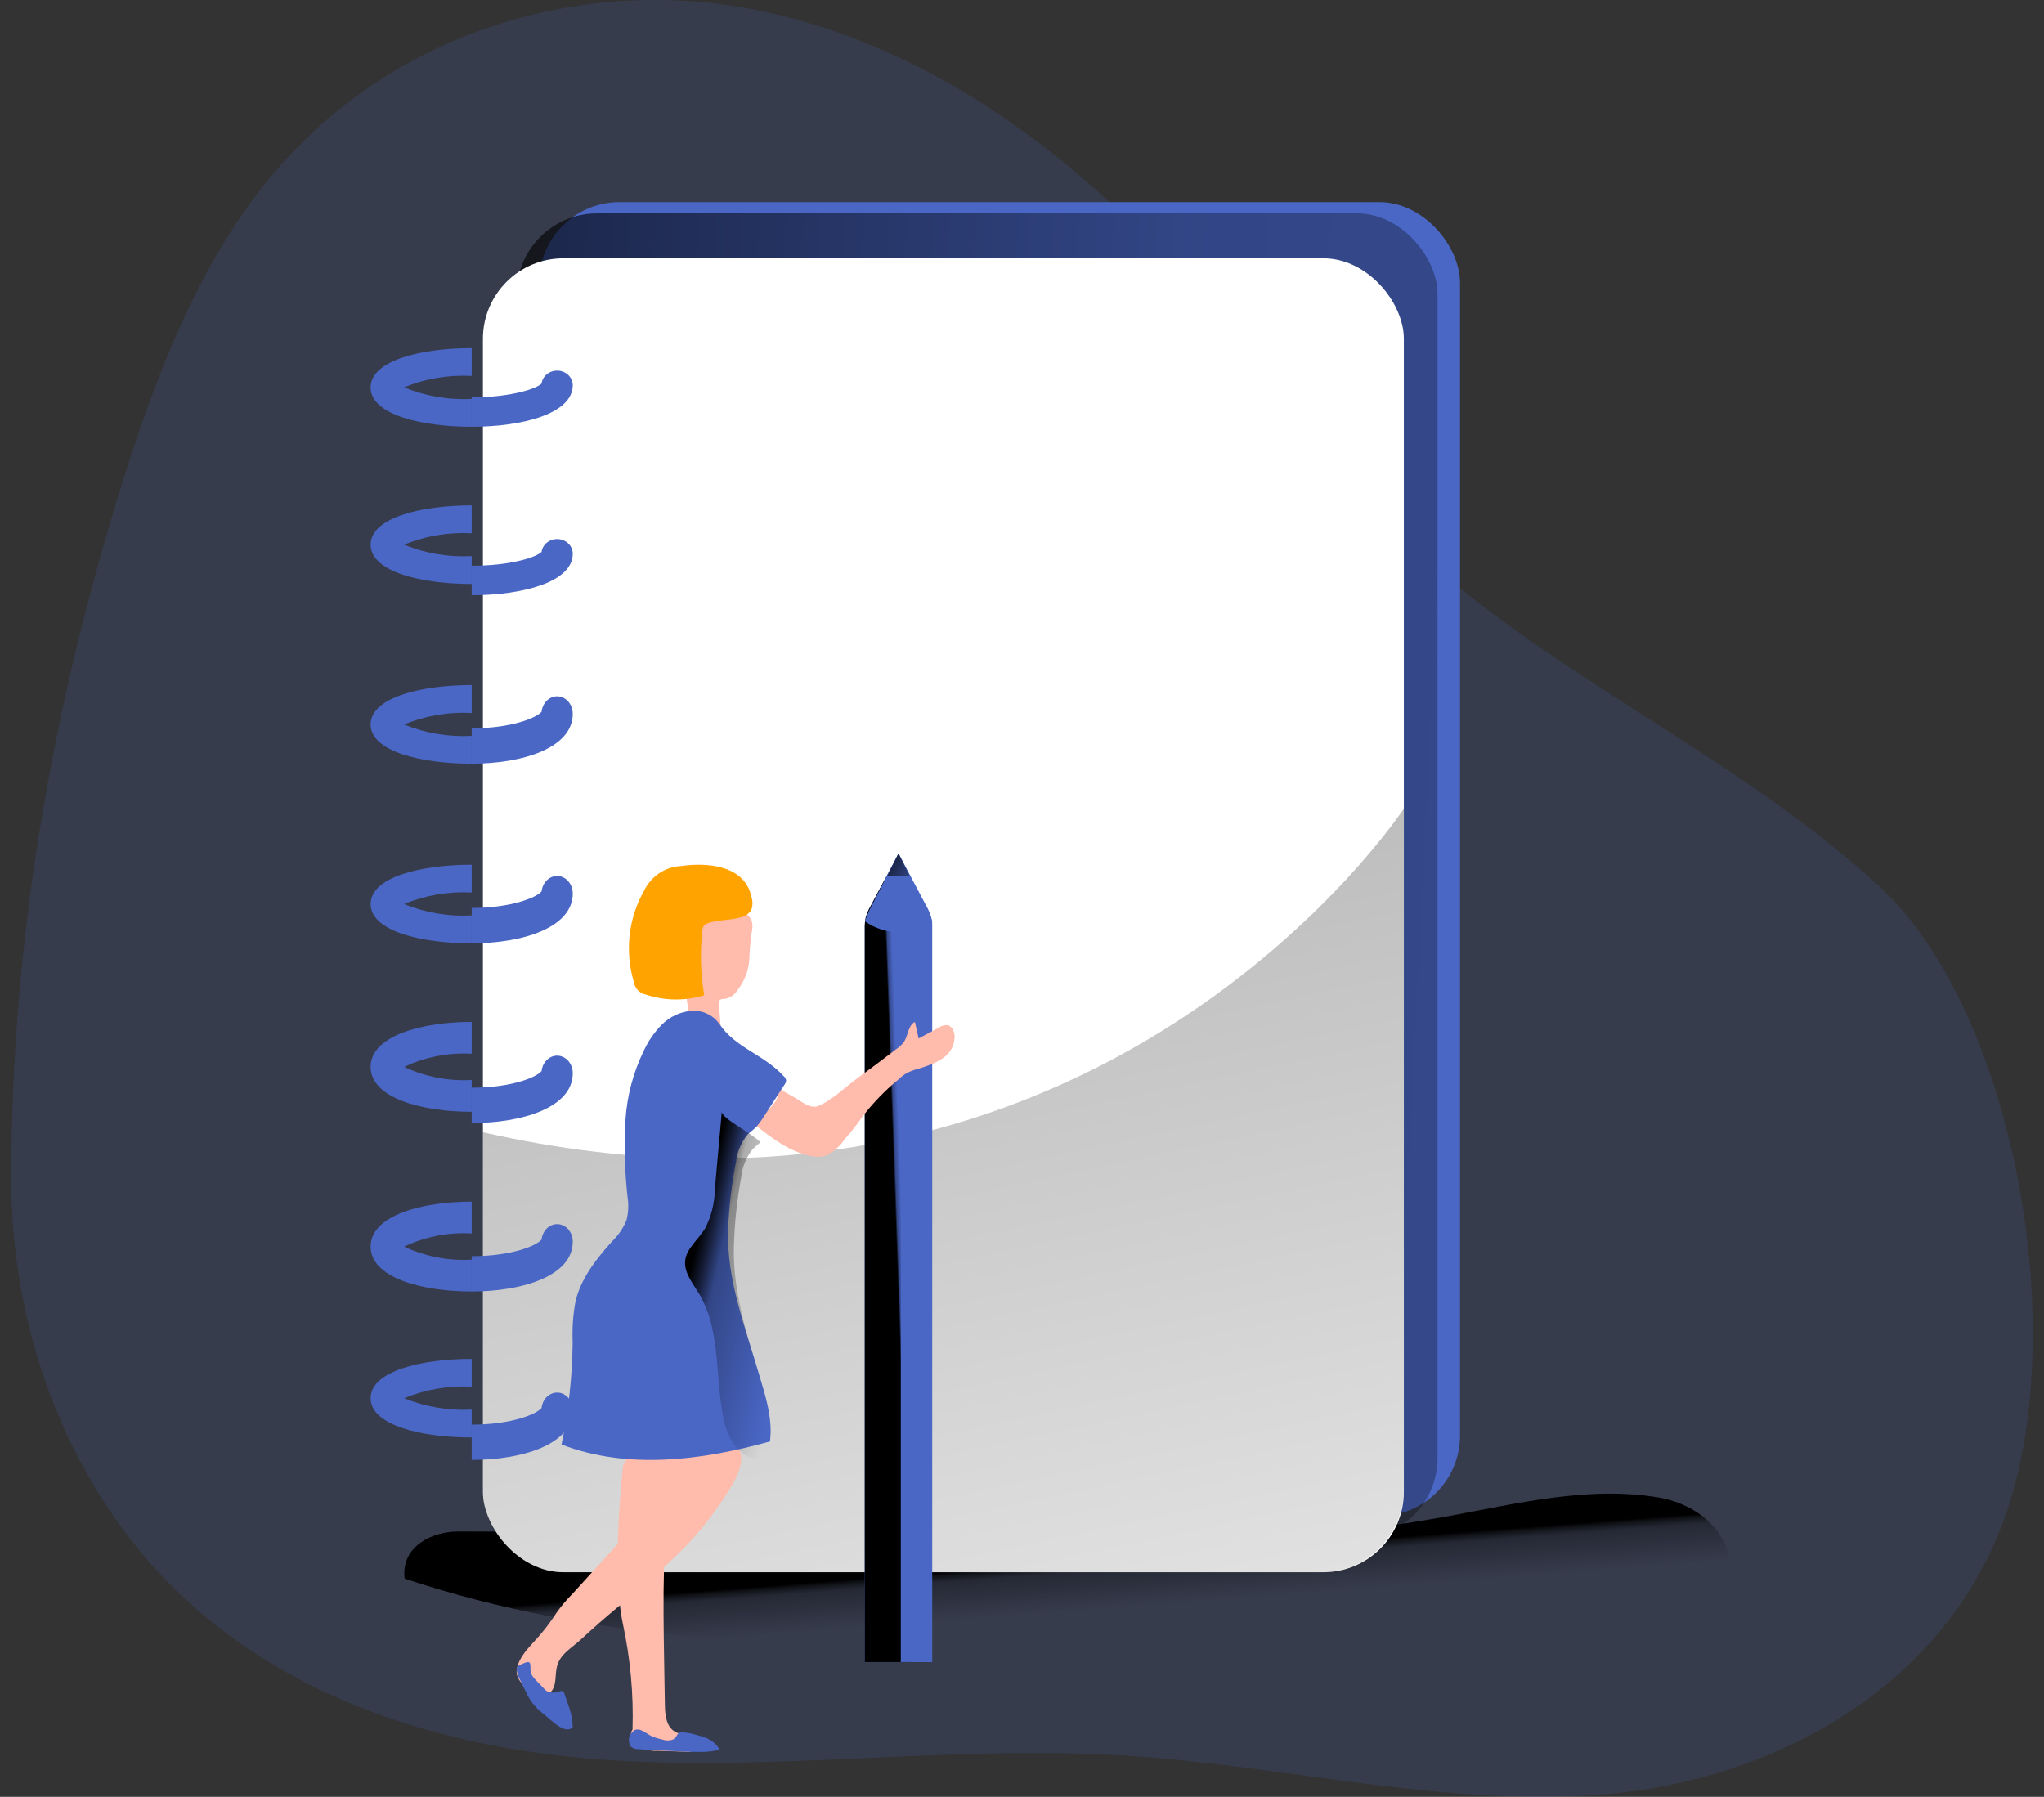 <svg height="160" viewBox="0 0 182 160" width="182" xmlns="http://www.w3.org/2000/svg" xmlns:xlink="http://www.w3.org/1999/xlink"><rect x="0" y="0" width="182" height="160" fill="#333333" stroke="none"/><linearGradient id="a"><stop offset=".01"/><stop offset=".08" stop-opacity=".69"/><stop offset=".21" stop-opacity=".32"/><stop offset="1" stop-opacity="0"/></linearGradient><linearGradient id="b" x1="46.611%" x2="58.961%" xlink:href="#a" y1="44.258%" y2="64.937%"/><linearGradient id="c"><stop offset=".01"/><stop offset=".13" stop-opacity=".69"/><stop offset=".25" stop-opacity=".32"/><stop offset="1" stop-opacity="0"/></linearGradient><linearGradient id="d" x1="-112.496%" x2="619.103%" xlink:href="#c" y1="38.31%" y2="90.945%"/><linearGradient id="e" x1="16.498%" x2="85.531%" xlink:href="#a" y1="-84.273%" y2="185.522%"/><linearGradient id="f" x1="47.955%" x2="56.232%" xlink:href="#c" y1="50.934%" y2="47.423%"/><linearGradient id="g" x1="-106.745%" x2="778.886%" xlink:href="#c" y1="-23.529%" y2="471.517%"/><linearGradient id="h" x1="22.512%" x2="92.237%" xlink:href="#c" y1="25.63%" y2="85.777%"/><g fill="none" transform="translate(.123)"><path d="m78.663 4.547c-3.938-1.754-8.023-3.028-12.19-3.803-15.537-2.833-32.542 2.418-43.142 15.796-5.857 7.402-9.515 16.759-12.477 26.186-6.357 20.211-9.996 41.124-9.978 62.565.07 12.509 4.359 24.495 11.959 33.42 10.703 12.443 26.532 17.125 41.703 18.045s30.39-1.371 45.561-.429c14.354.893 28.647 4.682 42.977 3.416 14.33-1.265 29.519-9.04 35.187-24.281 6.144-16.534 1.061-45.469-11.154-56.632-13.781-12.59-30.994-19.269-44.202-32.724-5.803-5.898-10.563-13.019-15.951-19.416-8.003-9.483-17.639-17.441-28.294-22.144z" fill="#4a67c6" opacity=".18"/><path d="m128.648 135.04c-29.139 5.257-58.665 1.219-88.045 1.336-2.125 0-5.038 1.241-4.699 4.192 17.089 5.675 34.804 6.123 52.358 6.534l31.948.734c7.31.169 14.619.345 21.903-.242 2.72-.213 5.503-.558 7.947-2.239 6.882-4.735 3.472-10.954-2.459-12.004-6.302-1.079-12.719.565-18.953 1.689z" fill="url(#b)"/><rect fill="#4a67c6" height="117" rx="7.17" width="82" x="47.877" y="18"/><rect fill="url(#d)" height="118" rx="7.17" width="82" x="45.877" y="19"/><rect fill="#fff" height="117" rx="7.17" width="82" x="42.877" y="23"/><path d="m124.877 72v60.559c-.006 4.111-3.264 7.441-7.281 7.441h-67.448c-4.016 0-7.271-3.332-7.271-7.441v-31.737c54.913 12.475 82-28.821 82-28.821z" fill="url(#e)"/><path d="m82.877 82.421v65.579h-6v-65.579c.003-.251.033-.502.092-.746.066-.244.158-.48.276-.704l.099-.183 2.537-4.787 2.636 4.97c.116.224.206.46.269.704.062.244.093.495.092.746z" fill="#4a67c6"/><path d="m82.877 82.421v65.579h-6v-65.579c.003-.251.033-.502.092-.746.066-.244.158-.48.276-.704l.099-.183 2.537-4.787 2.636 4.97c.116.224.206.46.269.704.062.244.093.495.092.746z" fill="url(#f)"/><g fill="#4a67c6"><path d="m80.086 96.594v-14.594h2.79v66h-2.79v-49.096c0-.644 0-1.288 0-1.933-.069-.33.052-.671.312-.875.293-.275.663-.447 1.056-.49.269.005.536-.045.786-.147.227-.165.38-.417.427-.7.069-.246.106-.5.108-.756.016-.081-.007-.164-.061-.224-.044-.033-.095-.052-.149-.056-.352-.05-.711-.006-1.043.126-.236.126-.486.223-.745.287-.356.044-.705-.124-.901-.434"/><path d="m82.877 82.027c-1.8 1.297-4.2 1.297-6 0l.386-.942 2.617-5.085 2.719 5.28c.12.238.212.489.277.748z"/><path d="m41.877 33.473c-2.069-.11-4.136.239-6.014 1.018 1.877.781 3.945 1.135 6.014 1.027v2.482c-4.484 0-9-1.084-9-3.5s4.516-3.5 9-3.5z"/><path d="m50.877 34.29c0 2.561-4.516 3.71-9 3.71v-2.621c3.572 0 5.782-.786 6.222-1.23.091-.685.731-1.186 1.464-1.147.733.04 1.308.607 1.314 1.298z"/><path d="m41.877 47.482c-2.069-.11-4.136.239-6.014 1.018 1.878.778 3.946 1.128 6.014 1.018v2.482c-4.484 0-9-1.084-9-3.5s4.516-3.5 9-3.5z"/><path d="m50.877 49.297c0 2.556-4.516 3.703-9 3.703v-2.626c3.572 0 5.782-.785 6.222-1.228.091-.684.731-1.184 1.464-1.144s1.308.606 1.314 1.295z"/><path d="m41.877 63.485c-2.07-.109-4.137.243-6.014 1.024 1.878.776 3.946 1.125 6.014 1.015v2.476c-4.484 0-9-1.081-9-3.491s4.516-3.509 9-3.509z"/><path d="m50.877 63.557c0 3.067-4.516 4.443-9 4.443v-3.151c3.572 0 5.782-.942 6.222-1.473.091-.82.731-1.421 1.464-1.373s1.308.728 1.314 1.554z"/><path d="m41.877 79.473c-2.07-.109-4.137.244-6.014 1.027 1.878.778 3.946 1.128 6.014 1.018v2.482c-4.484 0-9-1.084-9-3.5s4.516-3.5 9-3.5z"/><path d="m50.877 79.557c0 3.067-4.516 4.443-9 4.443v-3.151c3.572 0 5.782-.942 6.222-1.473.091-.82.731-1.421 1.464-1.373s1.308.728 1.314 1.554z"/><path d="m41.877 93.833c-2.07-.124-4.137.279-6.014 1.172 1.88.883 3.946 1.281 6.014 1.161v2.833c-4.484 0-9-1.237-9-3.995s4.516-4.005 9-4.005z"/><path d="m50.877 95.565c0 3.061-4.516 4.435-9 4.435v-3.145c3.572 0 5.782-.94 6.222-1.482.091-.821.735-1.421 1.47-1.37.735.051 1.308.735 1.309 1.562z"/><path d="m41.877 109.833c-2.07-.124-4.137.279-6.014 1.172 1.88.883 3.946 1.281 6.014 1.161v2.833c-4.484 0-9-1.237-9-3.995 0-2.757 4.516-4.005 9-4.005z"/><path d="m50.877 110.565c0 3.061-4.516 4.435-9 4.435v-3.145c3.572 0 5.782-.94 6.222-1.482.091-.821.735-1.421 1.47-1.37.735.051 1.308.735 1.309 1.562z"/><path d="m41.877 123.479c-2.07-.109-4.137.244-6.014 1.026 1.88.772 3.946 1.121 6.014 1.016v2.479c-4.484 0-9-1.083-9-3.495s4.516-3.505 9-3.505z"/><path d="m50.877 125.565c0 3.061-4.516 4.435-9 4.435v-3.145c3.572 0 5.782-.94 6.222-1.482.091-.821.735-1.421 1.47-1.37.735.051 1.308.735 1.309 1.562z"/></g><path d="m64.563 133.042c-1.006 1.58-2.157 3.067-3.438 4.442-1.976 2.016-4.079 3.909-6.297 5.668-1.093.921-2.172 1.849-3.228 2.834-.869.808-1.976 1.36-2.172 2.607-.13.708 0 1.629-.572 2.125-.441.331-1.042.373-1.527.106-.467-.273-.858-.655-1.136-1.112-.123-.165-.216-.35-.275-.546-.054-.214-.054-.438 0-.652.232-1.034 1.05-1.814 1.759-2.607.638-.709 1.216-1.467 1.73-2.267.429-.615.914-1.191 1.448-1.722l4.184-4.612c1.498-1.651 3.04-3.372 3.721-5.477.182-.841.492-1.651.919-2.402 1.071-1.53 3.569-1.757 5.212-1.034 1.998.914.478 3.394-.326 4.648z" fill="#ffbbab"/><path d="m55.356 130.499s-1.078 9.208 0 14.185c.657 3.066.939 6.197.841 9.328-.352.479 0 1.19.503 1.514.54.276 1.146.405 1.754.373l2.472.084c.29.053.59-.022.819-.204.323-.345 0-.922-.431-1.126-.431-.204-.942-.218-1.344-.458-.776-.458-.877-1.492-.891-2.38l-.065-3.858c-.093-5.547-.18-11.123.719-16.6.05-.249.05-.505 0-.753-.19-.439-.545-.789-.992-.979-.451-.295-.956-.501-1.488-.605-.546-.093-1.096.139-1.402.591" fill="#ffbbab"/><path d="m69.173 96.91 1.389.781c.669.376 1.439 1.068 2.159.796 1.202-.479 2.432-1.702 3.49-2.468s2.288-1.695 3.425-2.564c.299-.194.561-.444.77-.737.338-.575.345-1.422.935-1.717l.331 1.474 1.82-.987c.214-.142.465-.214.72-.206.489.088.72.7.655 1.208-.144 1.702-1.849 2.247-3.202 2.675-.366.089-.72.22-1.058.391-.26.156-.501.341-.72.553-1.237 1.017-2.352 2.179-3.324 3.463-.439.64-.919 1.248-1.439 1.82-.405.616-.951 1.122-1.59 1.474-.487.159-1.007.18-1.504.059-1.806-.346-3.475-1.606-4.893-2.748-.158-.125-.331-.324-.23-.501.059-.076.139-.133.23-.162.555-.202 1.051-.548 1.439-1.002.433-.407.655-.999.597-1.599z" fill="#ffbbab"/><path d="m65.586 88.106c-.254.46-.708.774-1.226.85-.132-.015-.265.013-.379.082-.088.113-.121.261-.088.401l.135 1.754c.027.138.008.282-.054.408-.106.128-.256.213-.42.238-.637.177-1.416.313-1.863-.17-.211-.28-.338-.615-.366-.965-.437-1.987-.556-4.032-.352-6.057.091-1.241.717-2.38 1.714-3.12 1.212-.734 4.314-.958 4.186 1.081-.132.815-.22 1.636-.264 2.461.007 1.099-.353 2.169-1.023 3.039z" fill="#ffbbab"/><path d="m66.777 79.837c.133.382.133.801 0 1.183-.214.349-.556.592-.946.672-.946.27-1.962.197-2.887.504-.152.04-.29.124-.399.241-.083.138-.129.297-.133.46-.21 1.907-.154 3.835.168 5.725-1.705.526-3.522.503-5.214-.066-.557-.11-.985-.576-1.065-1.161-.795-2.71-.46-5.644.925-8.083.631-1.289 1.878-2.126 3.266-2.191 2.285-.343 5.69-.102 6.286 2.716z" fill="#ffa300"/><path d="m64.713 109.539c-.144 4.46 1.532 8.654 2.783 12.946.554 1.863 1.165 3.783.956 5.709.004.051.004.102 0 .154-6.063 1.696-12.708 2.54-18.576.279.625-3.006.957-6.062.992-9.129-.053-1.21.031-2.423.252-3.615.475-2.031 1.827-3.755 3.236-5.325.569-.545 1.015-1.198 1.309-1.919.171-.686.2-1.397.086-2.094-.255-2.304-.313-4.624-.173-6.937.146-2.096.698-4.146 1.625-6.044.394-.865.942-1.656 1.618-2.338.684-.683 1.592-1.112 2.567-1.214.991-.087 1.954.347 2.524 1.138 1.474 2.205 3.934 2.701 5.753 4.683.108.093.181.218.209.356-.002.151-.058.296-.158.412-.626.97-1.259 1.94-1.884 2.917-.195.308-.417.6-.662.872-.223.223-.496.405-.719.628-.581.7-.941 1.549-1.036 2.443-.397 2.005-.633 4.038-.705 6.079z" fill="#4a67c6"/><path d="m62.633 154.696-.578-.163c-.462-.15-.944-.246-1.435-.283-.084-.006-.168.006-.245.036-.098.054-.174.134-.218.229-.08.146-.196.273-.34.374-.313.118-.666.118-.979 0-.34-.068-.669-.173-.979-.313-.306-.151-.564-.368-.877-.5-.175-.086-.384-.099-.571-.036-.091.048-.167.114-.224.193-.128.121-.225.265-.286.422-.035.155-.035.315 0 .47.008.138.052.272.129.392.195.169.462.257.734.241l2.828.157c.884.048 1.768.096 2.658.084.487.008.974-.038 1.448-.139.068 0 .143-.036.163-.096.017-.039.017-.082 0-.121-.333-.505-.882-.87-1.523-1.013" fill="#4a67c6"/><path d="m47.07 148.121c.086.272 0 .577.078.849.084.214.218.413.392.583l.785.822c.087.104.196.194.322.265.346.115.733.103 1.067-.033.094-.04.205-.04.298 0 .052.041.087.094.102.152l.455 1.326c.188.557.291 1.132.306 1.71-.063.071-.147.126-.243.159-.722.312-1.962-1.074-2.582-1.518-.584-.485-1.031-1.074-1.311-1.724-.181-.338-.345-.663-.502-1.021-.182-.313-.303-.649-.361-.994-.004-.195.124-.375.33-.464.212-.073.769-.411.863-.113z" fill="#4a67c6"/><path d="m78.877 78h2l-.997-2z" fill="url(#g)"/><path d="m68.836 129.828c-.861.299-1.808.204-2.593-.261-1.353-.855-1.892-2.557-2.103-4.146-.54-3.482-.217-7.253-2.04-10.262-.554-.911-1.325-1.836-1.213-2.91.112-1.074 1.156-1.872 1.752-2.825.57-1.089.875-2.3.89-3.531.203-2.295.407-4.598.617-6.893 0 .579 2.523 1.815 3.441 2.705-.217.226-.484.41-.701.636-.566.708-.917 1.567-1.009 2.472-.375 2.028-.593 4.082-.652 6.144-.14 4.513 1.493 8.758 2.712 13.101.505 1.879 1.1 3.821.897 5.77z" fill="url(#h)"/></g></svg>